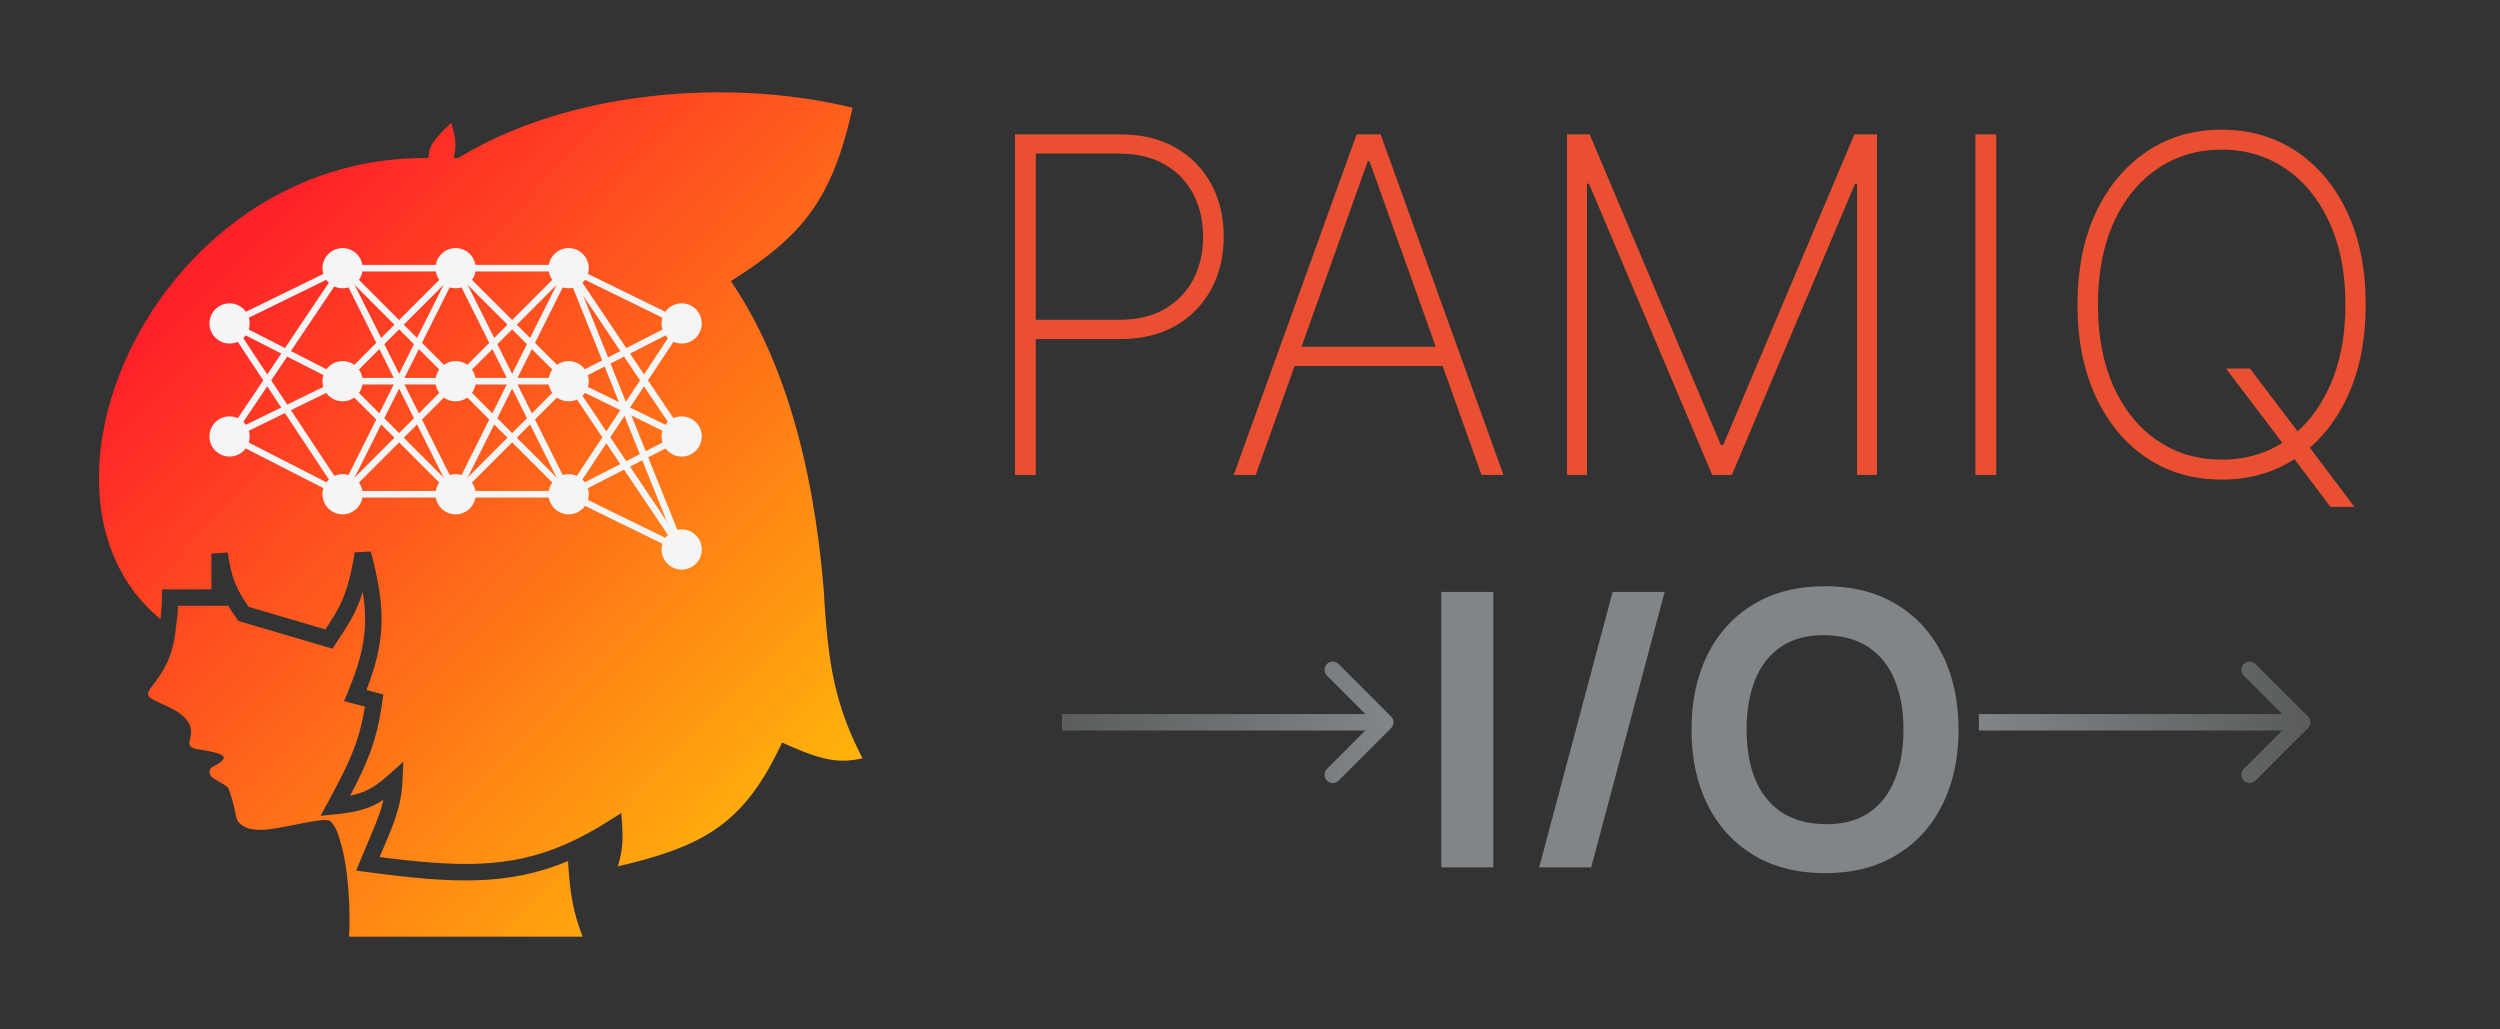 <svg width="758" height="312" viewBox="0 0 758 312" fill="none" xmlns="http://www.w3.org/2000/svg">
<rect x="0" y="0" width="758" height="312" fill="#333333" stroke="none"/>
<path d="M110.001 179.463C110.595 183.262 110.809 186.667 110.637 189.979C110.317 196.144 108.664 202.162 105.419 209.925L104.316 212.567L107.082 213.304L110.637 214.252C108.853 225.376 105.585 231.829 99.434 243.209L97.197 247.349L101.879 246.886L103.368 246.725C106.761 246.324 109.601 245.727 112.287 244.611C113.662 244.04 114.964 243.344 116.26 242.505C115.093 247.686 112.7 252.47 109.221 260.967L107.994 263.961L111.201 264.392C137.116 267.869 153.973 268.698 172.228 261.085C172.816 270.865 173.727 276.42 176.649 284H105.822C106.327 277.921 105.794 263.098 103.156 255.06C102.782 253.919 102.014 250.49 100.111 248.967C98.206 247.444 84.947 251.646 78.786 251.614C75.863 251.6 74.204 250.791 73.836 250.49C73.4 250.135 71.933 249.601 71.552 247.38C71.171 245.159 69.864 240.25 69.267 239.067C68.669 237.884 64.697 236.401 63.936 235.259C63.174 234.117 63.529 233.196 64.317 232.593C69.712 229.781 69.249 228.604 60.509 227.263C59.421 227.127 57.843 226.882 57.462 225.739C57.081 224.597 58.742 222.348 57.462 219.647C55.321 215.128 48.729 213.728 45.658 211.639C44.712 210.995 44.876 210.46 44.897 210.127C44.897 210.127 45.146 209.299 45.658 208.685C50.131 202.797 52.231 199.228 53.274 191.088C53.26 191.079 53.247 191.07 53.234 191.062C53.579 188.806 53.885 186.147 54.02 183.687H69.101V183.503C69.885 184.812 70.779 186.151 71.798 187.585L72.3 188.291L73.131 188.535L99.025 196.152L100.81 196.677L101.825 195.116C104.233 191.417 106.362 188.4 108.122 184.484C108.803 182.968 109.425 181.328 110.001 179.463ZM138.95 47.911C172.215 27.503 220.972 23.47 258.519 32.68C252.329 60.247 243.706 71.29 221.604 85.229C236.681 107.385 246.472 138.638 249.76 178.903C251.03 201.854 253.257 213.892 261.505 229.922C258.078 230.677 255.266 230.857 252.142 230.377C248.76 229.858 244.877 228.546 239.342 226.115L237.143 225.151L236.09 227.309C230.21 239.356 224.096 246.78 216.047 252.012C208.746 256.758 199.682 259.812 187.322 262.682C188.459 258.993 188.985 255.687 188.663 250.71L188.392 246.5L184.829 248.76C180.304 251.631 176.051 253.941 171.916 255.777L171.091 256.138C154.582 263.24 139.411 262.989 115.097 259.86C118.921 250.794 121.64 245.231 122.028 236.899L122.306 230.928L117.86 234.922C115.006 237.486 112.755 239.002 110.368 239.993C109.094 240.523 107.735 240.92 106.163 241.236C111.318 231.478 114.313 224.509 115.915 212.749L116.213 210.565L114.082 209.996L111.104 209.201C113.796 202.315 115.31 196.412 115.63 190.238C115.99 183.304 114.837 176.212 112.426 167.212L107.542 167.464C106.389 174.666 105.101 179.01 103.562 182.434C102.221 185.417 100.673 187.758 98.654 190.831L75.382 183.986C73.459 181.22 72.175 178.997 71.244 176.669C70.237 174.15 69.595 171.391 69.079 167.529L64.101 167.86V178.687H49.096V181.187C49.096 183.177 48.906 185.527 48.646 187.707C2.176 149.589 47.517 46.892 129.957 47.911C129.855 43.715 132.621 41.377 136.811 37.249C138.244 42.142 138.419 44.477 137.572 47.911H138.95Z" fill="url(#paint0_linear_0_1)"/>
<path d="M69.601 98.065L103.872 81.31" stroke="#F5F5F5" stroke-width="2"/>
<path d="M69.601 98.065L103.872 115.581" stroke="#F5F5F5" stroke-width="2"/>
<path d="M69.601 98.065L103.872 149.852" stroke="#F5F5F5" stroke-width="2"/>
<path d="M69.601 132.336L103.872 81.31" stroke="#F5F5F5" stroke-width="2"/>
<path d="M69.601 132.336L103.872 115.581" stroke="#F5F5F5" stroke-width="2"/>
<path d="M69.601 132.336L103.872 149.852" stroke="#F5F5F5" stroke-width="2"/>
<path d="M103.872 81.31H138.143" stroke="#F5F5F5" stroke-width="2"/>
<path d="M103.872 81.31L138.143 115.581" stroke="#F5F5F5" stroke-width="2"/>
<path d="M103.872 81.31L138.143 149.852" stroke="#F5F5F5" stroke-width="2"/>
<path d="M103.872 115.581L138.143 81.31" stroke="#F5F5F5" stroke-width="2"/>
<path d="M103.872 115.581H138.143" stroke="#F5F5F5" stroke-width="2"/>
<path d="M103.872 115.581L138.143 149.852" stroke="#F5F5F5" stroke-width="2"/>
<path d="M103.872 149.852L138.143 81.31" stroke="#F5F5F5" stroke-width="2"/>
<path d="M103.872 149.852L138.143 115.581" stroke="#F5F5F5" stroke-width="2"/>
<path d="M103.872 149.852H138.143" stroke="#F5F5F5" stroke-width="2"/>
<path d="M138.143 81.31H172.414" stroke="#F5F5F5" stroke-width="2"/>
<path d="M138.143 81.31L172.414 115.581" stroke="#F5F5F5" stroke-width="2"/>
<path d="M138.143 81.31L172.414 149.852" stroke="#F5F5F5" stroke-width="2"/>
<path d="M138.143 115.581L172.414 81.31" stroke="#F5F5F5" stroke-width="2"/>
<path d="M138.143 115.581H172.414" stroke="#F5F5F5" stroke-width="2"/>
<path d="M138.143 115.581L172.414 149.852" stroke="#F5F5F5" stroke-width="2"/>
<path d="M138.143 149.852L172.414 81.31" stroke="#F5F5F5" stroke-width="2"/>
<path d="M138.143 149.852L172.414 115.581" stroke="#F5F5F5" stroke-width="2"/>
<path d="M138.143 149.852H172.414" stroke="#F5F5F5" stroke-width="2"/>
<path d="M172.414 81.31L206.685 98.065" stroke="#F5F5F5" stroke-width="2"/>
<path d="M172.414 81.31L206.685 132.336" stroke="#F5F5F5" stroke-width="2"/>
<path d="M172.414 81.31L206.685 166.607" stroke="#F5F5F5" stroke-width="2"/>
<path d="M172.414 115.581L206.685 98.065" stroke="#F5F5F5" stroke-width="2"/>
<path d="M172.414 115.581L206.685 132.336" stroke="#F5F5F5" stroke-width="2"/>
<path d="M172.414 115.581L206.685 166.607" stroke="#F5F5F5" stroke-width="2"/>
<path d="M172.414 149.852L206.685 98.065" stroke="#F5F5F5" stroke-width="2"/>
<path d="M172.414 149.852L206.685 132.336" stroke="#F5F5F5" stroke-width="2"/>
<path d="M172.414 149.852L206.685 166.607" stroke="#F5F5F5" stroke-width="2"/>
<path d="M69.601 104.158C72.966 104.158 75.694 101.43 75.694 98.065C75.694 94.7 72.966 91.972 69.601 91.972C66.237 91.972 63.509 94.7 63.509 98.065C63.509 101.43 66.237 104.158 69.601 104.158Z" fill="#F5F5F5"/>
<path d="M69.601 138.429C72.966 138.429 75.694 135.701 75.694 132.336C75.694 128.971 72.966 126.243 69.601 126.243C66.237 126.243 63.509 128.971 63.509 132.336C63.509 135.701 66.237 138.429 69.601 138.429Z" fill="#F5F5F5"/>
<path d="M103.872 87.403C107.237 87.403 109.965 84.675 109.965 81.31C109.965 77.946 107.237 75.218 103.872 75.218C100.507 75.218 97.78 77.946 97.78 81.31C97.78 84.675 100.507 87.403 103.872 87.403Z" fill="#F5F5F5"/>
<path d="M103.872 121.674C107.237 121.674 109.965 118.946 109.965 115.581C109.965 112.216 107.237 109.489 103.872 109.489C100.507 109.489 97.78 112.216 97.78 115.581C97.78 118.946 100.507 121.674 103.872 121.674Z" fill="#F5F5F5"/>
<path d="M103.872 155.945C107.237 155.945 109.965 153.217 109.965 149.852C109.965 146.487 107.237 143.76 103.872 143.76C100.507 143.76 97.78 146.487 97.78 149.852C97.78 153.217 100.507 155.945 103.872 155.945Z" fill="#F5F5F5"/>
<path d="M138.143 87.403C141.508 87.403 144.236 84.675 144.236 81.31C144.236 77.946 141.508 75.218 138.143 75.218C134.778 75.218 132.051 77.946 132.051 81.31C132.051 84.675 134.778 87.403 138.143 87.403Z" fill="#F5F5F5"/>
<path d="M138.143 121.674C141.508 121.674 144.236 118.946 144.236 115.581C144.236 112.216 141.508 109.489 138.143 109.489C134.778 109.489 132.051 112.216 132.051 115.581C132.051 118.946 134.778 121.674 138.143 121.674Z" fill="#F5F5F5"/>
<path d="M138.143 155.945C141.508 155.945 144.236 153.217 144.236 149.852C144.236 146.487 141.508 143.76 138.143 143.76C134.778 143.76 132.051 146.487 132.051 149.852C132.051 153.217 134.778 155.945 138.143 155.945Z" fill="#F5F5F5"/>
<path d="M172.414 87.403C175.779 87.403 178.507 84.675 178.507 81.31C178.507 77.946 175.779 75.218 172.414 75.218C169.049 75.218 166.321 77.946 166.321 81.31C166.321 84.675 169.049 87.403 172.414 87.403Z" fill="#F5F5F5"/>
<path d="M172.414 121.674C175.779 121.674 178.507 118.946 178.507 115.581C178.507 112.216 175.779 109.489 172.414 109.489C169.049 109.489 166.321 112.216 166.321 115.581C166.321 118.946 169.049 121.674 172.414 121.674Z" fill="#F5F5F5"/>
<path d="M172.414 155.945C175.779 155.945 178.507 153.217 178.507 149.852C178.507 146.487 175.779 143.76 172.414 143.76C169.049 143.76 166.321 146.487 166.321 149.852C166.321 153.217 169.049 155.945 172.414 155.945Z" fill="#F5F5F5"/>
<path d="M206.685 104.158C210.05 104.158 212.777 101.43 212.777 98.065C212.777 94.7 210.05 91.972 206.685 91.972C203.32 91.972 200.592 94.7 200.592 98.065C200.592 101.43 203.32 104.158 206.685 104.158Z" fill="#F5F5F5"/>
<path d="M206.685 138.429C210.05 138.429 212.777 135.701 212.777 132.336C212.777 128.971 210.05 126.243 206.685 126.243C203.32 126.243 200.592 128.971 200.592 132.336C200.592 135.701 203.32 138.429 206.685 138.429Z" fill="#F5F5F5"/>
<path d="M206.685 172.699C210.05 172.699 212.777 169.972 212.777 166.607C212.777 163.242 210.05 160.514 206.685 160.514C203.32 160.514 200.592 163.242 200.592 166.607C200.592 169.972 203.32 172.699 206.685 172.699Z" fill="#F5F5F5"/>
<path d="M307.752 144V40.733H339.57C346.125 40.733 351.738 42.077 356.411 44.766C361.117 47.456 364.731 51.137 367.252 55.809C369.773 60.482 371.034 65.81 371.034 71.793C371.034 77.71 369.773 83.004 367.252 87.677C364.731 92.35 361.117 96.047 356.411 98.77C351.738 101.459 346.141 102.804 339.62 102.804H312.19V96.955H339.469C344.78 96.955 349.318 95.879 353.083 93.728C356.848 91.543 359.739 88.568 361.756 84.803C363.773 81.004 364.781 76.668 364.781 71.793C364.781 66.886 363.773 62.532 361.756 58.734C359.739 54.935 356.831 51.96 353.033 49.809C349.268 47.657 344.73 46.582 339.418 46.582H314.055V144H307.752ZM380.728 144H374.072L411.335 40.733H418.596L455.859 144H449.203L415.217 48.851H414.713L380.728 144ZM390.157 105.123H439.774V110.973H390.157V105.123ZM475.121 40.733H481.978L521.762 134.924H522.468L562.253 40.733H569.11V144H563.059V55.708H562.454L525.09 144H519.14L481.777 55.708H481.171V144H475.121V40.733ZM605.251 40.733V144H598.948V40.733H605.251ZM674.924 111.729H682.185L697.211 131.545L698.623 133.461L713.851 153.681H706.59L694.085 137.092L692.774 135.277L674.924 111.729ZM717.28 92.366C717.28 103.022 715.431 112.334 711.733 120.301C708.035 128.234 702.892 134.403 696.304 138.806C689.748 143.21 682.185 145.412 673.613 145.412C665.007 145.412 657.41 143.21 650.822 138.806C644.266 134.369 639.14 128.184 635.442 120.251C631.745 112.284 629.896 102.989 629.896 92.366C629.896 81.71 631.745 72.415 635.442 64.482C639.174 56.549 644.317 50.38 650.872 45.977C657.427 41.539 665.007 39.321 673.613 39.321C682.185 39.321 689.748 41.523 696.304 45.926C702.892 50.33 708.035 56.515 711.733 64.482C715.431 72.415 717.28 81.71 717.28 92.366ZM711.128 92.366C711.128 82.786 709.515 74.483 706.287 67.457C703.094 60.431 698.673 55.002 693.026 51.17C687.379 47.304 680.908 45.371 673.613 45.371C666.318 45.371 659.847 47.288 654.2 51.12C648.552 54.918 644.115 60.347 640.888 67.407C637.695 74.432 636.098 82.752 636.098 92.366C636.098 101.88 637.678 110.166 640.838 117.225C644.031 124.251 648.452 129.697 654.099 133.562C659.746 137.428 666.251 139.361 673.613 139.361C680.908 139.361 687.379 137.445 693.026 133.613C698.673 129.747 703.094 124.301 706.287 117.276C709.515 110.25 711.128 101.947 711.128 92.366Z" fill="#EB4F31"/>
<path d="M436.987 263V179.48H452.763V263H436.987ZM488.943 179.48H504.719L482.447 263H466.671L488.943 179.48ZM553.351 264.74C544.999 264.74 537.788 262.923 531.717 259.288C525.685 255.653 521.026 250.569 517.739 244.034C514.491 237.499 512.867 229.901 512.867 221.24C512.867 212.579 514.491 204.981 517.739 198.446C521.026 191.911 525.685 186.827 531.717 183.192C537.788 179.557 544.999 177.74 553.351 177.74C561.703 177.74 568.895 179.557 574.927 183.192C580.998 186.827 585.657 191.911 588.905 198.446C592.192 204.981 593.835 212.579 593.835 221.24C593.835 229.901 592.192 237.499 588.905 244.034C585.657 250.569 580.998 255.653 574.927 259.288C568.895 262.923 561.703 264.74 553.351 264.74ZM553.351 249.892C558.648 249.969 563.056 248.829 566.575 246.47C570.094 244.111 572.723 240.767 574.463 236.436C576.242 232.105 577.131 227.04 577.131 221.24C577.131 215.44 576.242 210.413 574.463 206.16C572.723 201.907 570.094 198.601 566.575 196.242C563.056 193.883 558.648 192.665 553.351 192.588C548.054 192.511 543.646 193.651 540.127 196.01C536.608 198.369 533.96 201.713 532.181 206.044C530.441 210.375 529.571 215.44 529.571 221.24C529.571 227.04 530.441 232.067 532.181 236.32C533.96 240.573 536.608 243.879 540.127 246.238C543.646 248.597 548.054 249.815 553.351 249.892Z" fill="#818587"/>
<path d="M421.768 220.768C422.744 219.791 422.744 218.209 421.768 217.232L405.858 201.322C404.882 200.346 403.299 200.346 402.322 201.322C401.346 202.299 401.346 203.882 402.322 204.858L416.464 219L402.322 233.142C401.346 234.118 401.346 235.701 402.322 236.678C403.299 237.654 404.882 237.654 405.858 236.678L421.768 220.768ZM322 219V221.5L420 221.5V219V216.5L322 216.5V219Z" fill="url(#paint1_linear_0_1)"/>
<path d="M699.768 220.768C700.744 219.791 700.744 218.209 699.768 217.232L683.858 201.322C682.882 200.346 681.299 200.346 680.322 201.322C679.346 202.299 679.346 203.882 680.322 204.858L694.464 219L680.322 233.142C679.346 234.118 679.346 235.701 680.322 236.678C681.299 237.654 682.882 237.654 683.858 236.678L699.768 220.768ZM600 219V221.5L698 221.5V219V216.5L600 216.5V219Z" fill="url(#paint2_linear_0_1)"/>
<defs>
<linearGradient id="paint0_linear_0_1" x1="64.28" y1="81.31" x2="299.99" y2="311.751" gradientUnits="userSpaceOnUse">
<stop stop-color="#FF2129"/>
<stop offset="1" stop-color="#FFE700"/>
</linearGradient>
<linearGradient id="paint1_linear_0_1" x1="322" y1="219.5" x2="420" y2="219.5" gradientUnits="userSpaceOnUse">
<stop stop-color="#818587" stop-opacity="0.5"/>
<stop offset="1" stop-color="#818587"/>
</linearGradient>
<linearGradient id="paint2_linear_0_1" x1="600" y1="219.5" x2="698" y2="219.5" gradientUnits="userSpaceOnUse">
<stop stop-color="#818587"/>
<stop offset="1" stop-color="#818587" stop-opacity="0.5"/>
</linearGradient>
</defs>
</svg>

